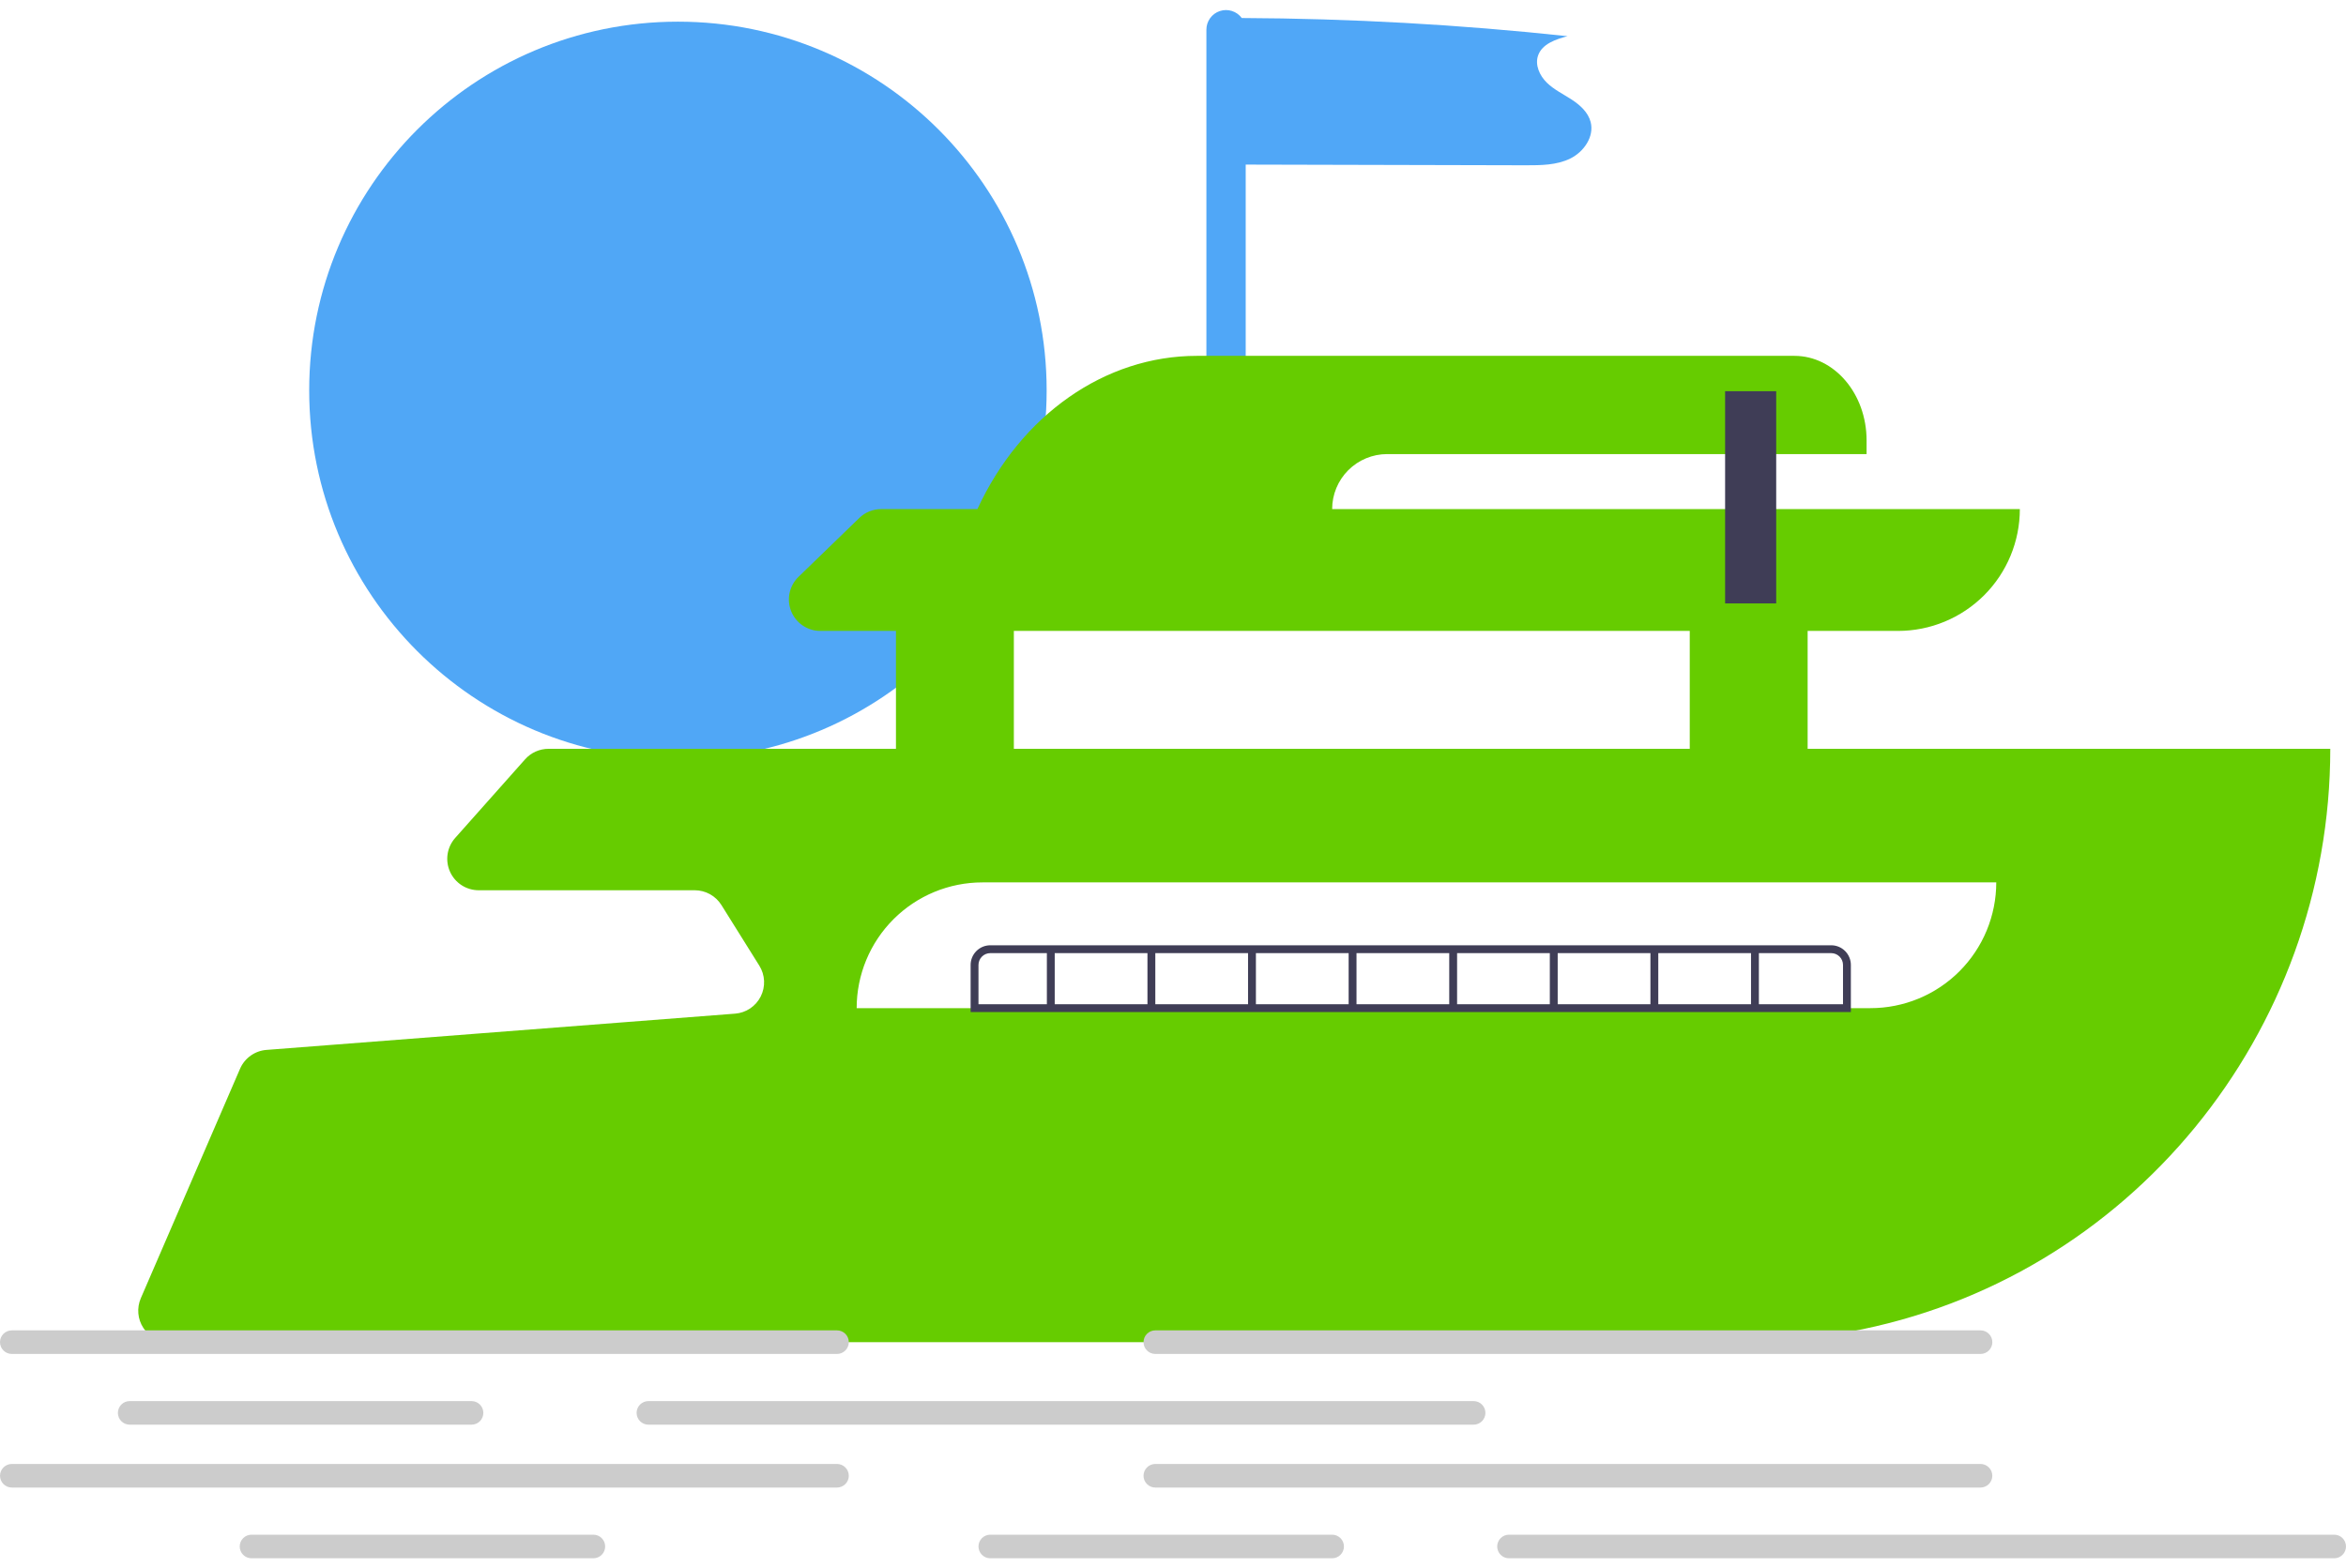 <svg width="178" height="119" viewBox="0 0 178 119" fill="none" xmlns="http://www.w3.org/2000/svg">
<g clip-path="url(#clip0_13_2)">
<path d="M51.437 57.597C66.888 57.597 79.413 45.071 79.413 29.62C79.413 14.169 66.888 1.644 51.437 1.644C35.986 1.644 23.46 14.169 23.46 29.62C23.46 45.071 35.986 57.597 51.437 57.597Z" fill="#50A7F6"/>
<path d="M120.69 9.265C120.502 8.526 119.889 7.973 119.25 7.556C118.611 7.139 117.907 6.804 117.361 6.27C116.816 5.737 116.449 4.926 116.702 4.206C117.01 3.331 118.036 2.982 118.933 2.746C110.724 1.863 102.474 1.403 94.217 1.367C94.031 1.115 93.77 0.928 93.472 0.833C93.173 0.738 92.852 0.74 92.555 0.838C92.257 0.936 91.998 1.126 91.815 1.38C91.632 1.635 91.533 1.94 91.534 2.254V28.79H94.516V12.489C101.598 12.506 108.68 12.524 115.762 12.541C116.909 12.543 118.102 12.536 119.133 12.034C120.164 11.532 120.973 10.376 120.69 9.265Z" fill="#50A7F7"/>
<path d="M137.152 56.817V47.872H144.01C145.224 47.872 146.426 47.633 147.547 47.168C148.669 46.704 149.687 46.023 150.546 45.165C151.404 44.306 152.085 43.288 152.549 42.166C153.014 41.045 153.253 39.843 153.253 38.629V38.629H101.075C101.075 37.522 101.515 36.46 102.298 35.677C103.081 34.895 104.142 34.455 105.25 34.455H141.625V33.417C141.625 29.873 139.172 27.001 136.146 27.001H90.811C83.829 27.001 77.45 31.498 74.159 38.629H66.859C66.239 38.629 65.644 38.87 65.199 39.301L60.582 43.773C60.241 44.104 60.007 44.529 59.908 44.993C59.81 45.458 59.853 45.942 60.031 46.382C60.209 46.822 60.515 47.199 60.909 47.465C61.303 47.73 61.767 47.872 62.242 47.872H67.98V56.817H41.621C41.284 56.817 40.951 56.888 40.643 57.026C40.336 57.164 40.062 57.365 39.838 57.617L34.537 63.58C34.232 63.924 34.032 64.349 33.962 64.803C33.893 65.258 33.956 65.723 34.144 66.142C34.332 66.562 34.638 66.918 35.024 67.168C35.41 67.417 35.86 67.55 36.32 67.55H52.713C53.118 67.55 53.516 67.653 53.869 67.849C54.223 68.045 54.521 68.328 54.736 68.671L57.612 73.27C57.83 73.618 57.954 74.016 57.973 74.426C57.991 74.836 57.904 75.243 57.719 75.61C57.535 75.976 57.258 76.288 56.918 76.517C56.577 76.745 56.183 76.882 55.774 76.913L20.218 79.664C19.785 79.697 19.37 79.848 19.017 80.1C18.663 80.353 18.385 80.697 18.213 81.095L10.684 98.506C10.527 98.869 10.463 99.266 10.497 99.659C10.531 100.053 10.662 100.432 10.88 100.763C11.097 101.093 11.393 101.365 11.741 101.552C12.088 101.74 12.478 101.838 12.873 101.838H131.676C134.586 101.839 137.49 101.575 140.352 101.047C161.562 97.134 176.807 78.385 176.807 56.817V56.817H137.152ZM76.925 47.872H128.208V56.817H76.925V47.872ZM151.464 66.954C151.464 68.207 151.217 69.448 150.738 70.605C150.258 71.763 149.555 72.814 148.669 73.701C147.784 74.587 146.732 75.289 145.574 75.769C144.417 76.248 143.176 76.495 141.923 76.495H64.998V76.495C64.998 73.965 66.004 71.538 67.793 69.748C69.582 67.959 72.009 66.954 74.539 66.954H151.464V66.954Z" fill="#66CC00"/>
<path d="M138.941 71.725H75.136C74.74 71.725 74.362 71.882 74.082 72.162C73.803 72.441 73.645 72.82 73.645 73.215V76.793H140.432V73.215C140.432 72.82 140.274 72.441 139.995 72.162C139.716 71.882 139.337 71.725 138.941 71.725ZM87.658 72.321H94.694V76.197H87.658V72.321ZM87.062 76.197H80.026V72.321H87.062V76.197ZM95.291 72.321H102.327V76.197H95.291V72.321ZM102.923 72.321H109.959V76.197H102.923V72.321ZM110.555 72.321H117.591V76.197H110.555V72.321ZM118.188 72.321H125.224V76.197H118.188V72.321ZM125.82 72.321H132.856V76.197H125.82V72.321ZM74.241 73.215C74.242 72.978 74.336 72.751 74.504 72.583C74.671 72.415 74.898 72.321 75.136 72.321H79.43V76.197H74.241V73.215ZM139.836 76.197H133.453V72.321H138.941C139.179 72.321 139.406 72.415 139.574 72.583C139.741 72.751 139.836 72.978 139.836 73.215V76.197Z" fill="#3F3D56"/>
<path d="M134.767 29.684H130.891V45.785H134.767V29.684Z" fill="#3F3D56"/>
<path d="M63.508 102.733H0.894C0.657 102.733 0.43 102.639 0.262 102.471C0.094 102.303 0 102.076 0 101.838C0 101.601 0.094 101.374 0.262 101.206C0.43 101.038 0.657 100.944 0.894 100.944H63.508C63.745 100.944 63.972 101.038 64.14 101.206C64.308 101.374 64.402 101.601 64.402 101.838C64.402 102.076 64.308 102.303 64.14 102.471C63.972 102.639 63.745 102.733 63.508 102.733Z" fill="#CCCCCC"/>
<path d="M35.779 108.1H9.839C9.602 108.1 9.374 108.005 9.207 107.838C9.039 107.67 8.945 107.442 8.945 107.205C8.945 106.968 9.039 106.74 9.207 106.573C9.374 106.405 9.602 106.311 9.839 106.311H35.779C36.016 106.311 36.244 106.405 36.411 106.573C36.579 106.74 36.673 106.968 36.673 107.205C36.673 107.442 36.579 107.67 36.411 107.838C36.244 108.005 36.016 108.1 35.779 108.1Z" fill="#CCCCCC"/>
<path d="M150.271 102.733H87.658C87.421 102.733 87.194 102.639 87.026 102.471C86.858 102.303 86.764 102.076 86.764 101.838C86.764 101.601 86.858 101.374 87.026 101.206C87.194 101.038 87.421 100.944 87.658 100.944H150.271C150.509 100.944 150.736 101.038 150.904 101.206C151.072 101.374 151.166 101.601 151.166 101.838C151.166 102.076 151.072 102.303 150.904 102.471C150.736 102.639 150.509 102.733 150.271 102.733Z" fill="#CCCCCC"/>
<path d="M111.809 108.1H49.196C48.959 108.1 48.731 108.005 48.563 107.838C48.396 107.67 48.301 107.442 48.301 107.205C48.301 106.968 48.396 106.74 48.563 106.573C48.731 106.405 48.959 106.311 49.196 106.311H111.809C112.046 106.311 112.274 106.405 112.442 106.573C112.609 106.74 112.704 106.968 112.704 107.205C112.704 107.442 112.609 107.67 112.442 107.838C112.274 108.005 112.046 108.1 111.809 108.1Z" fill="#CCCCCC"/>
<path d="M63.508 112.87H0.895C0.658 112.87 0.43 112.775 0.263 112.608C0.096 112.44 0.001 112.213 0.001 111.976C0.001 111.739 0.096 111.511 0.263 111.344C0.43 111.176 0.658 111.082 0.895 111.081H63.508C63.745 111.082 63.972 111.176 64.139 111.344C64.307 111.511 64.401 111.739 64.401 111.976C64.401 112.213 64.307 112.44 64.139 112.608C63.972 112.775 63.745 112.87 63.508 112.87Z" fill="#CCCCCC"/>
<path d="M101.075 118.237H75.136C74.898 118.237 74.671 118.143 74.503 117.975C74.335 117.807 74.241 117.58 74.241 117.343C74.241 117.105 74.335 116.878 74.503 116.71C74.671 116.542 74.898 116.448 75.136 116.448H101.075C101.313 116.448 101.54 116.542 101.708 116.71C101.876 116.878 101.97 117.105 101.97 117.343C101.97 117.58 101.876 117.807 101.708 117.975C101.54 118.143 101.313 118.237 101.075 118.237Z" fill="#CCCCCC"/>
<path d="M45.022 118.237H19.082C18.845 118.237 18.617 118.143 18.45 117.975C18.282 117.807 18.188 117.58 18.188 117.343C18.188 117.105 18.282 116.878 18.45 116.71C18.617 116.542 18.845 116.448 19.082 116.448H45.022C45.259 116.448 45.486 116.542 45.654 116.71C45.822 116.878 45.916 117.105 45.916 117.343C45.916 117.58 45.822 117.807 45.654 117.975C45.486 118.143 45.259 118.237 45.022 118.237Z" fill="#CCCCCC"/>
<path d="M150.271 112.87H87.658C87.421 112.87 87.194 112.776 87.026 112.608C86.858 112.44 86.764 112.213 86.764 111.976C86.764 111.738 86.858 111.511 87.026 111.343C87.194 111.175 87.421 111.081 87.658 111.081H150.271C150.508 111.082 150.735 111.176 150.903 111.344C151.07 111.511 151.164 111.739 151.164 111.976C151.164 112.213 151.07 112.44 150.903 112.608C150.735 112.775 150.508 112.87 150.271 112.87Z" fill="#CCCCCC"/>
<path d="M177.106 118.237H114.492C114.255 118.237 114.028 118.143 113.86 117.975C113.692 117.807 113.598 117.58 113.598 117.343C113.598 117.105 113.692 116.878 113.86 116.71C114.028 116.542 114.255 116.448 114.492 116.448H177.106C177.343 116.448 177.57 116.542 177.738 116.71C177.906 116.878 178 117.105 178 117.343C178 117.58 177.906 117.807 177.738 117.975C177.57 118.143 177.343 118.237 177.106 118.237Z" fill="#CCCCCC"/>
</g>
<defs>
<clipPath id="clip0_13_2">
<rect width="178" height="117.474" fill="white" transform="translate(0 0.763)"/>
</clipPath>
</defs>
</svg>

